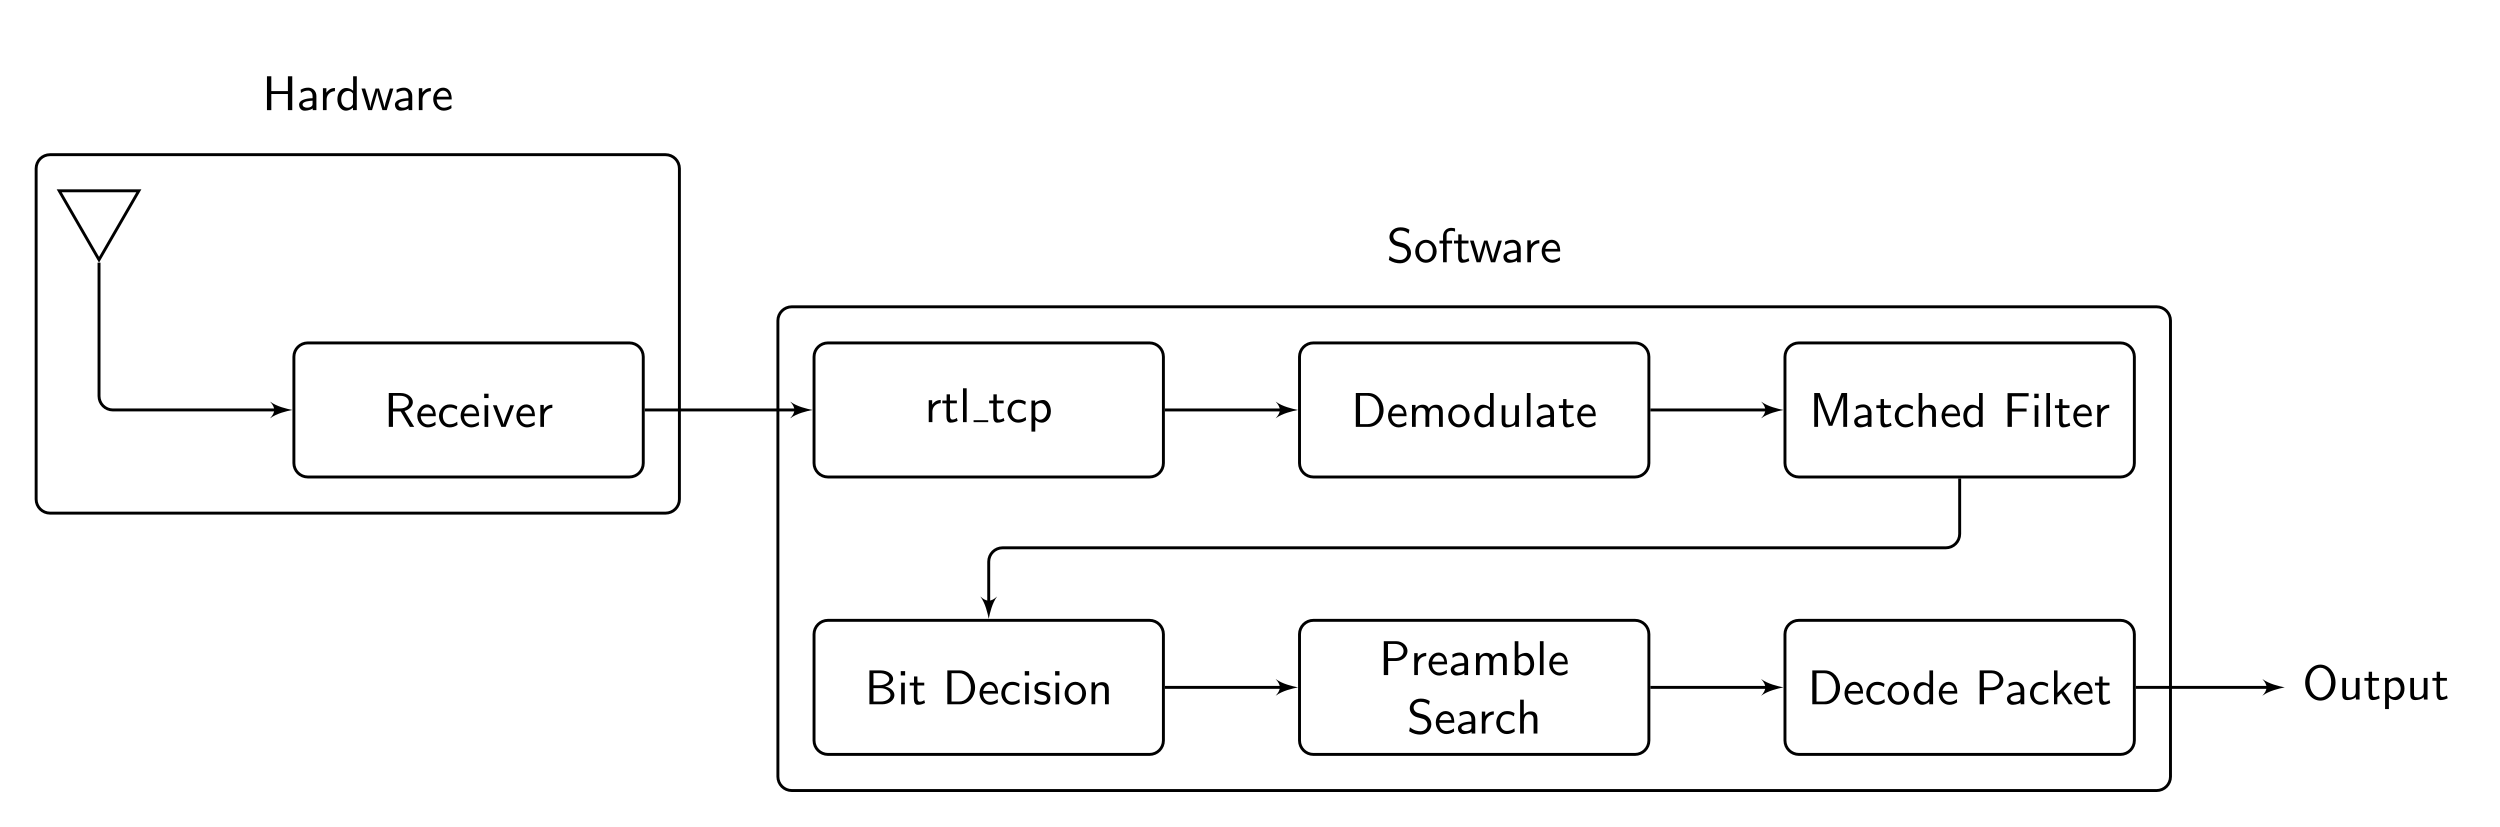 <?xml version="1.0" encoding="UTF-8"?>
<svg xmlns="http://www.w3.org/2000/svg" xmlns:xlink="http://www.w3.org/1999/xlink" width="510.917pt" height="168.944pt" viewBox="0 0 510.917 168.944" version="1.1">
<defs>
<g>
<symbol overflow="visible" id="glyph0-0">
<path style="stroke:none;" d=""/>
</symbol>
<symbol overflow="visible" id="glyph0-1">
<path style="stroke:none;" d="M 4.172 -3.25 C 5.203 -3.547 5.875 -4.25 5.875 -5.062 C 5.875 -6.047 4.781 -6.922 3.359 -6.922 L 0.953 -6.922 L 0.953 0 L 1.812 0 L 1.812 -3.156 L 3.391 -3.156 L 5.266 0 L 6.156 0 Z M 1.812 -3.766 L 1.812 -6.359 L 3.25 -6.359 C 4.406 -6.359 5.062 -5.766 5.062 -5.062 C 5.062 -4.359 4.422 -3.766 3.25 -3.766 Z M 1.812 -3.766 "/>
</symbol>
<symbol overflow="visible" id="glyph0-2">
<path style="stroke:none;" d="M 4.125 -2.188 C 4.125 -2.516 4.109 -3.266 3.734 -3.875 C 3.312 -4.484 2.719 -4.594 2.359 -4.594 C 1.25 -4.594 0.344 -3.531 0.344 -2.25 C 0.344 -0.938 1.312 0.109 2.5 0.109 C 3.125 0.109 3.703 -0.125 4.094 -0.406 L 4.031 -1.062 C 3.406 -0.531 2.734 -0.5 2.516 -0.5 C 1.719 -0.5 1.078 -1.203 1.047 -2.188 Z M 1.094 -2.734 C 1.25 -3.484 1.781 -3.984 2.359 -3.984 C 2.875 -3.984 3.422 -3.656 3.562 -2.734 Z M 1.094 -2.734 "/>
</symbol>
<symbol overflow="visible" id="glyph0-3">
<path style="stroke:none;" d="M 4.094 -4.172 C 3.5 -4.5 3.156 -4.594 2.547 -4.594 C 1.172 -4.594 0.359 -3.391 0.359 -2.219 C 0.359 -0.984 1.266 0.109 2.516 0.109 C 3.047 0.109 3.594 -0.031 4.141 -0.406 L 4.078 -1.062 C 3.562 -0.672 3.031 -0.531 2.516 -0.531 C 1.688 -0.531 1.141 -1.25 1.141 -2.219 C 1.141 -3 1.5 -3.953 2.562 -3.953 C 3.078 -3.953 3.422 -3.875 3.969 -3.516 Z M 4.094 -4.172 "/>
</symbol>
<symbol overflow="visible" id="glyph0-4">
<path style="stroke:none;" d="M 1.625 -6.781 L 0.734 -6.781 L 0.734 -5.891 L 1.625 -5.891 Z M 1.562 -4.422 L 0.812 -4.422 L 0.812 0 L 1.562 0 Z M 1.562 -4.422 "/>
</symbol>
<symbol overflow="visible" id="glyph0-5">
<path style="stroke:none;" d="M 4.453 -4.422 L 3.703 -4.422 L 2.906 -2.359 C 2.703 -1.797 2.391 -1 2.312 -0.531 L 2.297 -0.531 C 2.25 -0.891 1.984 -1.578 1.891 -1.844 L 0.922 -4.422 L 0.141 -4.422 L 1.859 0 L 2.734 0 Z M 4.453 -4.422 "/>
</symbol>
<symbol overflow="visible" id="glyph0-6">
<path style="stroke:none;" d="M 1.562 -2.141 C 1.562 -3.125 2.281 -3.844 3.266 -3.875 L 3.266 -4.531 C 2.375 -4.531 1.828 -4.031 1.516 -3.578 L 1.516 -4.484 L 0.812 -4.484 L 0.812 0 L 1.562 0 Z M 1.562 -2.141 "/>
</symbol>
<symbol overflow="visible" id="glyph0-7">
<path style="stroke:none;" d="M 1.75 -3.844 L 3.156 -3.844 L 3.156 -4.422 L 1.75 -4.422 L 1.75 -5.688 L 1.062 -5.688 L 1.062 -4.422 L 0.188 -4.422 L 0.188 -3.844 L 1.031 -3.844 L 1.031 -1.188 C 1.031 -0.594 1.172 0.109 1.859 0.109 C 2.547 0.109 3.062 -0.141 3.312 -0.266 L 3.156 -0.859 C 2.891 -0.641 2.578 -0.531 2.25 -0.531 C 1.891 -0.531 1.75 -0.828 1.75 -1.359 Z M 1.75 -3.844 "/>
</symbol>
<symbol overflow="visible" id="glyph0-8">
<path style="stroke:none;" d="M 1.562 -6.922 L 0.812 -6.922 L 0.812 0 L 1.562 0 Z M 1.562 -6.922 "/>
</symbol>
<symbol overflow="visible" id="glyph0-9">
<path style="stroke:none;" d="M 1.594 -0.453 C 1.906 -0.172 2.344 0.109 2.938 0.109 C 3.906 0.109 4.781 -0.875 4.781 -2.219 C 4.781 -3.422 4.156 -4.531 3.203 -4.531 C 2.609 -4.531 2.031 -4.328 1.562 -3.938 L 1.562 -4.422 L 0.812 -4.422 L 0.812 1.938 L 1.594 1.938 Z M 1.594 -3.312 C 1.828 -3.672 2.219 -3.891 2.656 -3.891 C 3.406 -3.891 4 -3.141 4 -2.219 C 4 -1.203 3.297 -0.5 2.547 -0.5 C 2.156 -0.5 1.891 -0.703 1.688 -0.969 C 1.594 -1.109 1.594 -1.141 1.594 -1.312 Z M 1.594 -3.312 "/>
</symbol>
<symbol overflow="visible" id="glyph0-10">
<path style="stroke:none;" d="M 0.953 -6.922 L 0.953 0 L 3.578 0 C 5.281 0 6.625 -1.516 6.625 -3.406 C 6.625 -5.328 5.281 -6.922 3.562 -6.922 Z M 1.812 -0.562 L 1.812 -6.359 L 3.344 -6.359 C 4.734 -6.359 5.766 -5.156 5.766 -3.406 C 5.766 -1.703 4.734 -0.562 3.344 -0.562 Z M 1.812 -0.562 "/>
</symbol>
<symbol overflow="visible" id="glyph0-11">
<path style="stroke:none;" d="M 7.109 -2.969 C 7.109 -3.641 6.953 -4.531 5.734 -4.531 C 5.141 -4.531 4.625 -4.25 4.25 -3.719 C 4 -4.469 3.297 -4.531 2.984 -4.531 C 2.266 -4.531 1.797 -4.125 1.531 -3.766 L 1.531 -4.484 L 0.812 -4.484 L 0.812 0 L 1.578 0 L 1.578 -2.438 C 1.578 -3.125 1.859 -3.922 2.594 -3.922 C 3.516 -3.922 3.562 -3.281 3.562 -2.906 L 3.562 0 L 4.344 0 L 4.344 -2.438 C 4.344 -3.125 4.609 -3.922 5.359 -3.922 C 6.281 -3.922 6.328 -3.281 6.328 -2.906 L 6.328 0 L 7.109 0 Z M 7.109 -2.969 "/>
</symbol>
<symbol overflow="visible" id="glyph0-12">
<path style="stroke:none;" d="M 4.672 -2.188 C 4.672 -3.531 3.672 -4.594 2.5 -4.594 C 1.266 -4.594 0.297 -3.5 0.297 -2.188 C 0.297 -0.875 1.312 0.109 2.484 0.109 C 3.672 0.109 4.672 -0.891 4.672 -2.188 Z M 2.484 -0.531 C 1.797 -0.531 1.078 -1.094 1.078 -2.297 C 1.078 -3.5 1.828 -3.984 2.484 -3.984 C 3.188 -3.984 3.891 -3.469 3.891 -2.297 C 3.891 -1.109 3.219 -0.531 2.484 -0.531 Z M 2.484 -0.531 "/>
</symbol>
<symbol overflow="visible" id="glyph0-13">
<path style="stroke:none;" d="M 4.328 -6.922 L 3.578 -6.922 L 3.578 -3.984 C 3.047 -4.422 2.5 -4.531 2.125 -4.531 C 1.141 -4.531 0.359 -3.5 0.359 -2.219 C 0.359 -0.906 1.125 0.109 2.078 0.109 C 2.406 0.109 2.984 0.016 3.547 -0.516 L 3.547 0 L 4.328 0 Z M 3.547 -1.391 C 3.547 -1.25 3.531 -1.062 3.219 -0.781 C 2.984 -0.578 2.734 -0.5 2.484 -0.5 C 1.859 -0.5 1.141 -0.969 1.141 -2.203 C 1.141 -3.516 2 -3.922 2.578 -3.922 C 3.031 -3.922 3.328 -3.703 3.547 -3.375 Z M 3.547 -1.391 "/>
</symbol>
<symbol overflow="visible" id="glyph0-14">
<path style="stroke:none;" d="M 4.344 -4.422 L 3.562 -4.422 L 3.562 -1.531 C 3.562 -0.781 3 -0.438 2.359 -0.438 C 1.656 -0.438 1.578 -0.703 1.578 -1.125 L 1.578 -4.422 L 0.812 -4.422 L 0.812 -1.094 C 0.812 -0.375 1.031 0.109 1.859 0.109 C 2.391 0.109 3.094 -0.047 3.594 -0.484 L 3.594 0 L 4.344 0 Z M 4.344 -4.422 "/>
</symbol>
<symbol overflow="visible" id="glyph0-15">
<path style="stroke:none;" d="M 3.984 -2.875 C 3.984 -3.891 3.25 -4.594 2.328 -4.594 C 1.688 -4.594 1.234 -4.438 0.766 -4.172 L 0.828 -3.516 C 1.344 -3.875 1.844 -4 2.328 -4 C 2.797 -4 3.203 -3.609 3.203 -2.875 L 3.203 -2.438 C 1.703 -2.422 0.438 -2 0.438 -1.125 C 0.438 -0.703 0.703 0.109 1.578 0.109 C 1.719 0.109 2.656 0.094 3.234 -0.359 L 3.234 0 L 3.984 0 Z M 3.203 -1.312 C 3.203 -1.125 3.203 -0.875 2.859 -0.688 C 2.578 -0.516 2.188 -0.5 2.078 -0.5 C 1.609 -0.5 1.156 -0.734 1.156 -1.141 C 1.156 -1.844 2.766 -1.906 3.203 -1.938 Z M 3.203 -1.312 "/>
</symbol>
<symbol overflow="visible" id="glyph0-16">
<path style="stroke:none;" d="M 5.281 -3.531 C 4.938 -2.625 4.469 -1.391 4.359 -0.922 L 4.344 -0.922 C 4.297 -1.141 4.172 -1.5 4.031 -1.922 L 2.469 -6.047 L 2.125 -6.922 L 1 -6.922 L 1 0 L 1.781 0 L 1.781 -6.188 C 1.844 -5.859 2.25 -4.781 2.5 -4.094 L 3.984 -0.219 L 4.703 -0.219 L 6.031 -3.688 C 6.344 -4.5 6.438 -4.75 6.516 -4.953 C 6.609 -5.25 6.875 -5.969 6.922 -6.188 L 6.938 -6.188 L 6.938 0 L 7.719 0 L 7.719 -6.922 L 6.578 -6.922 Z M 5.281 -3.531 "/>
</symbol>
<symbol overflow="visible" id="glyph0-17">
<path style="stroke:none;" d="M 4.344 -2.969 C 4.344 -3.625 4.188 -4.531 2.969 -4.531 C 2.359 -4.531 1.875 -4.234 1.562 -3.812 L 1.562 -6.922 L 0.812 -6.922 L 0.812 0 L 1.578 0 L 1.578 -2.438 C 1.578 -3.094 1.828 -3.922 2.594 -3.922 C 3.547 -3.922 3.562 -3.219 3.562 -2.906 L 3.562 0 L 4.344 0 Z M 4.344 -2.969 "/>
</symbol>
<symbol overflow="visible" id="glyph0-18">
<path style="stroke:none;" d="M 4.828 -3.141 L 4.828 -3.75 L 1.828 -3.75 L 1.828 -6.25 L 3.125 -6.25 C 3.25 -6.25 3.375 -6.234 3.484 -6.234 L 5.25 -6.234 L 5.25 -6.891 L 0.938 -6.891 L 0.938 0 L 1.828 0 L 1.828 -3.141 Z M 4.828 -3.141 "/>
</symbol>
<symbol overflow="visible" id="glyph0-19">
<path style="stroke:none;" d="M 0.969 -6.922 L 0.969 0 L 3.594 0 C 5.031 0 6.078 -0.891 6.078 -1.875 C 6.078 -2.734 5.219 -3.453 4.156 -3.625 C 5.062 -3.844 5.812 -4.422 5.812 -5.188 C 5.812 -6.094 4.75 -6.922 3.328 -6.922 Z M 1.797 -3.891 L 1.797 -6.359 L 3.047 -6.359 C 4.156 -6.359 5.031 -5.828 5.031 -5.172 C 5.031 -4.578 4.328 -3.891 2.953 -3.891 Z M 1.797 -0.562 L 1.797 -3.297 L 3.234 -3.297 C 4.297 -3.297 5.281 -2.688 5.281 -1.891 C 5.281 -1.141 4.391 -0.562 3.312 -0.562 Z M 1.797 -0.562 "/>
</symbol>
<symbol overflow="visible" id="glyph0-20">
<path style="stroke:none;" d="M 3.422 -4.281 C 2.906 -4.516 2.5 -4.594 1.984 -4.594 C 1.734 -4.594 0.328 -4.594 0.328 -3.297 C 0.328 -2.797 0.625 -2.484 0.875 -2.297 C 1.172 -2.078 1.391 -2.031 1.938 -1.922 C 2.297 -1.859 2.875 -1.734 2.875 -1.203 C 2.875 -0.516 2.094 -0.516 1.938 -0.516 C 1.141 -0.516 0.578 -0.891 0.406 -1 L 0.281 -0.328 C 0.594 -0.172 1.141 0.109 1.953 0.109 C 2.141 0.109 2.688 0.109 3.109 -0.203 C 3.422 -0.453 3.594 -0.844 3.594 -1.281 C 3.594 -1.828 3.219 -2.156 3.203 -2.188 C 2.812 -2.547 2.547 -2.609 2.047 -2.688 C 1.5 -2.797 1.031 -2.906 1.031 -3.391 C 1.031 -4 1.75 -4 1.891 -4 C 2.203 -4 2.734 -3.969 3.297 -3.625 Z M 3.422 -4.281 "/>
</symbol>
<symbol overflow="visible" id="glyph0-21">
<path style="stroke:none;" d="M 4.344 -2.969 C 4.344 -3.625 4.188 -4.531 2.969 -4.531 C 2.078 -4.531 1.578 -3.859 1.531 -3.781 L 1.531 -4.484 L 0.812 -4.484 L 0.812 0 L 1.578 0 L 1.578 -2.438 C 1.578 -3.094 1.828 -3.922 2.594 -3.922 C 3.547 -3.922 3.562 -3.219 3.562 -2.906 L 3.562 0 L 4.344 0 Z M 4.344 -2.969 "/>
</symbol>
<symbol overflow="visible" id="glyph0-22">
<path style="stroke:none;" d="M 3.516 -2.875 C 4.75 -2.875 5.797 -3.781 5.797 -4.906 C 5.797 -5.969 4.812 -6.922 3.438 -6.922 L 0.953 -6.922 L 0.953 0 L 1.844 0 L 1.844 -2.875 Z M 3.219 -6.359 C 4.312 -6.359 5 -5.75 5 -4.906 C 5 -4.109 4.359 -3.453 3.219 -3.453 L 1.812 -3.453 L 1.812 -6.359 Z M 3.219 -6.359 "/>
</symbol>
<symbol overflow="visible" id="glyph0-23">
<path style="stroke:none;" d="M 1.562 -6.922 L 0.812 -6.922 L 0.812 0 L 1.594 0 L 1.594 -0.453 C 1.828 -0.234 2.266 0.109 2.938 0.109 C 3.922 0.109 4.781 -0.891 4.781 -2.219 C 4.781 -3.453 4.109 -4.531 3.172 -4.531 C 2.781 -4.531 2.156 -4.438 1.562 -3.953 Z M 1.594 -3.344 C 1.75 -3.578 2.109 -3.922 2.656 -3.922 C 3.25 -3.922 4 -3.5 4 -2.219 C 4 -0.922 3.172 -0.5 2.562 -0.5 C 2.172 -0.5 1.844 -0.672 1.594 -1.141 Z M 1.594 -3.344 "/>
</symbol>
<symbol overflow="visible" id="glyph0-24">
<path style="stroke:none;" d="M 4.641 -6.641 C 4.094 -6.969 3.531 -7.141 2.812 -7.141 C 1.422 -7.141 0.562 -6.156 0.562 -5.172 C 0.562 -4.75 0.703 -4.328 1.094 -3.906 C 1.516 -3.453 1.953 -3.344 2.547 -3.203 C 3.391 -2.984 3.484 -2.953 3.766 -2.719 C 3.969 -2.547 4.188 -2.219 4.188 -1.781 C 4.188 -1.125 3.641 -0.469 2.734 -0.469 C 2.328 -0.469 1.422 -0.562 0.594 -1.281 L 0.438 -0.469 C 1.312 0.078 2.109 0.219 2.734 0.219 C 4.062 0.219 4.969 -0.781 4.969 -1.891 C 4.969 -2.531 4.672 -3.016 4.453 -3.25 C 3.984 -3.75 3.656 -3.844 2.734 -4.062 C 2.156 -4.203 2 -4.25 1.688 -4.5 C 1.625 -4.562 1.344 -4.859 1.344 -5.297 C 1.344 -5.875 1.891 -6.484 2.797 -6.484 C 3.641 -6.484 4.109 -6.156 4.484 -5.844 Z M 4.641 -6.641 "/>
</symbol>
<symbol overflow="visible" id="glyph0-25">
<path style="stroke:none;" d="M 2.797 -2.719 L 4.469 -4.422 L 3.578 -4.422 L 1.562 -2.359 L 1.562 -6.922 L 0.844 -6.922 L 0.844 0 L 1.531 0 L 1.531 -1.406 L 2.328 -2.234 L 3.875 0 L 4.688 0 Z M 2.797 -2.719 "/>
</symbol>
<symbol overflow="visible" id="glyph0-26">
<path style="stroke:none;" d="M 6.766 -3.438 C 6.766 -5.531 5.328 -7.141 3.672 -7.141 C 1.969 -7.141 0.562 -5.516 0.562 -3.438 C 0.562 -1.328 2.031 0.219 3.656 0.219 C 5.328 0.219 6.766 -1.344 6.766 -3.438 Z M 3.672 -0.422 C 2.5 -0.422 1.453 -1.672 1.453 -3.594 C 1.453 -5.406 2.547 -6.5 3.656 -6.5 C 4.812 -6.5 5.875 -5.375 5.875 -3.594 C 5.875 -1.641 4.812 -0.422 3.672 -0.422 Z M 3.672 -0.422 "/>
</symbol>
<symbol overflow="visible" id="glyph0-27">
<path style="stroke:none;" d="M 6.109 -6.922 L 5.219 -6.922 L 5.219 -3.891 L 1.828 -3.891 L 1.828 -6.922 L 0.938 -6.922 L 0.938 0 L 1.828 0 L 1.828 -3.297 L 5.219 -3.297 L 5.219 0 L 6.109 0 Z M 6.109 -6.922 "/>
</symbol>
<symbol overflow="visible" id="glyph0-28">
<path style="stroke:none;" d="M 6.656 -4.422 L 5.938 -4.422 L 5.297 -2.312 C 5.188 -1.953 4.891 -0.969 4.828 -0.531 C 4.781 -0.844 4.531 -1.734 4.359 -2.297 L 3.719 -4.422 L 3.016 -4.422 L 2.453 -2.547 C 2.344 -2.203 2 -1.062 1.969 -0.547 L 1.953 -0.547 C 1.906 -1.031 1.578 -2.156 1.422 -2.703 L 0.891 -4.422 L 0.141 -4.422 L 1.5 0 L 2.297 0 C 2.344 -0.156 2.688 -1.281 2.906 -2.047 C 3.047 -2.516 3.328 -3.5 3.359 -3.875 L 3.375 -3.875 C 3.391 -3.594 3.562 -2.906 3.688 -2.469 L 4.422 0 L 5.297 0 Z M 6.656 -4.422 "/>
</symbol>
<symbol overflow="visible" id="glyph0-29">
<path style="stroke:none;" d="M 1.75 -3.844 L 2.844 -3.844 L 2.844 -4.422 L 1.719 -4.422 L 1.719 -5.609 C 1.719 -6.344 2.391 -6.422 2.656 -6.422 C 2.844 -6.422 3.125 -6.406 3.453 -6.25 L 3.453 -6.922 C 3.344 -6.953 3.031 -7.031 2.656 -7.031 C 1.719 -7.031 1 -6.312 1 -5.328 L 1 -4.422 L 0.266 -4.422 L 0.266 -3.844 L 1 -3.844 L 1 0 L 1.75 0 Z M 1.75 -3.844 "/>
</symbol>
</g>
<clipPath id="clip1">
  <path d="M 150 54 L 453 54 L 453 168.945 L 150 168.945 Z M 150 54 "/>
</clipPath>
</defs>
<g id="surface1">
<path style="fill:none;stroke-width:0.598;stroke-linecap:butt;stroke-linejoin:miter;stroke:rgb(0%,0%,0%);stroke-opacity:1;stroke-miterlimit:10;" d="M -0.002 -9.392 L 8.135 4.698 L -8.135 4.698 Z M -0.002 -9.392 " transform="matrix(1,0,0,-1,20.24,43.694)"/>
<path style="fill:none;stroke-width:0.598;stroke-linecap:butt;stroke-linejoin:miter;stroke:rgb(0%,0%,0%);stroke-opacity:1;stroke-miterlimit:10;" d="M 108.385 -26.388 L 42.658 -26.388 C 41.092 -26.388 39.822 -27.658 39.822 -29.224 L 39.822 -50.954 C 39.822 -52.517 41.092 -53.786 42.658 -53.786 L 108.385 -53.786 C 109.951 -53.786 111.221 -52.517 111.221 -50.954 L 111.221 -29.224 C 111.221 -27.658 109.951 -26.388 108.385 -26.388 Z M 108.385 -26.388 " transform="matrix(1,0,0,-1,20.24,43.694)"/>
<g style="fill:rgb(0%,0%,0%);fill-opacity:1;">
  <use xlink:href="#glyph0-1" x="78.499" y="87.241"/>
  <use xlink:href="#glyph0-2" x="84.933" y="87.241"/>
  <use xlink:href="#glyph0-3" x="89.36" y="87.241"/>
  <use xlink:href="#glyph0-2" x="93.788" y="87.241"/>
  <use xlink:href="#glyph0-4" x="98.215" y="87.241"/>
  <use xlink:href="#glyph0-5" x="100.595" y="87.241"/>
  <use xlink:href="#glyph0-2" x="105.189" y="87.241"/>
  <use xlink:href="#glyph0-6" x="109.616" y="87.241"/>
</g>
<path style="fill:none;stroke-width:0.598;stroke-linecap:butt;stroke-linejoin:miter;stroke:rgb(0%,0%,0%);stroke-opacity:1;stroke-miterlimit:10;" d="M 214.686 -26.388 L 148.959 -26.388 C 147.393 -26.388 146.123 -27.658 146.123 -29.224 L 146.123 -50.954 C 146.123 -52.517 147.393 -53.786 148.959 -53.786 L 214.686 -53.786 C 216.252 -53.786 217.522 -52.517 217.522 -50.954 L 217.522 -29.224 C 217.522 -27.658 216.252 -26.388 214.686 -26.388 Z M 214.686 -26.388 " transform="matrix(1,0,0,-1,20.24,43.694)"/>
<g style="fill:rgb(0%,0%,0%);fill-opacity:1;">
  <use xlink:href="#glyph0-6" x="188.99" y="86.272"/>
  <use xlink:href="#glyph0-7" x="192.394" y="86.272"/>
  <use xlink:href="#glyph0-8" x="195.992" y="86.272"/>
</g>
<path style="fill:none;stroke-width:0.398;stroke-linecap:butt;stroke-linejoin:miter;stroke:rgb(0%,0%,0%);stroke-opacity:1;stroke-miterlimit:10;" d="M -0 -0.001 L 2.988 -0.001 " transform="matrix(1,0,0,-1,198.969,86.073)"/>
<g style="fill:rgb(0%,0%,0%);fill-opacity:1;">
  <use xlink:href="#glyph0-7" x="201.958" y="86.272"/>
  <use xlink:href="#glyph0-3" x="205.555" y="86.272"/>
  <use xlink:href="#glyph0-9" x="209.983" y="86.272"/>
</g>
<path style="fill:none;stroke-width:0.598;stroke-linecap:butt;stroke-linejoin:miter;stroke:rgb(0%,0%,0%);stroke-opacity:1;stroke-miterlimit:10;" d="M 313.901 -26.388 L 248.17 -26.388 C 246.608 -26.388 245.338 -27.658 245.338 -29.224 L 245.338 -50.954 C 245.338 -52.517 246.608 -53.786 248.17 -53.786 L 313.901 -53.786 C 315.467 -53.786 316.737 -52.517 316.737 -50.954 L 316.737 -29.224 C 316.737 -27.658 315.467 -26.388 313.901 -26.388 Z M 313.901 -26.388 " transform="matrix(1,0,0,-1,20.24,43.694)"/>
<g style="fill:rgb(0%,0%,0%);fill-opacity:1;">
  <use xlink:href="#glyph0-10" x="276.131" y="87.241"/>
  <use xlink:href="#glyph0-2" x="283.326" y="87.241"/>
  <use xlink:href="#glyph0-11" x="287.753" y="87.241"/>
  <use xlink:href="#glyph0-12" x="295.668" y="87.241"/>
</g>
<g style="fill:rgb(0%,0%,0%);fill-opacity:1;">
  <use xlink:href="#glyph0-13" x="300.928" y="87.241"/>
  <use xlink:href="#glyph0-14" x="306.076" y="87.241"/>
  <use xlink:href="#glyph0-8" x="311.223" y="87.241"/>
  <use xlink:href="#glyph0-15" x="313.603" y="87.241"/>
  <use xlink:href="#glyph0-7" x="318.391" y="87.241"/>
  <use xlink:href="#glyph0-2" x="321.989" y="87.241"/>
</g>
<path style="fill:none;stroke-width:0.598;stroke-linecap:butt;stroke-linejoin:miter;stroke:rgb(0%,0%,0%);stroke-opacity:1;stroke-miterlimit:10;" d="M 413.115 -26.388 L 347.385 -26.388 C 345.819 -26.388 344.549 -27.658 344.549 -29.224 L 344.549 -50.954 C 344.549 -52.517 345.819 -53.786 347.385 -53.786 L 413.115 -53.786 C 414.682 -53.786 415.951 -52.517 415.951 -50.954 L 415.951 -29.224 C 415.951 -27.658 414.682 -26.388 413.115 -26.388 Z M 413.115 -26.388 " transform="matrix(1,0,0,-1,20.24,43.694)"/>
<g style="fill:rgb(0%,0%,0%);fill-opacity:1;">
  <use xlink:href="#glyph0-16" x="369.767" y="87.241"/>
  <use xlink:href="#glyph0-15" x="378.484" y="87.241"/>
  <use xlink:href="#glyph0-7" x="383.272" y="87.241"/>
  <use xlink:href="#glyph0-3" x="386.87" y="87.241"/>
  <use xlink:href="#glyph0-17" x="391.297" y="87.241"/>
  <use xlink:href="#glyph0-2" x="396.445" y="87.241"/>
  <use xlink:href="#glyph0-13" x="400.872" y="87.241"/>
</g>
<g style="fill:rgb(0%,0%,0%);fill-opacity:1;">
  <use xlink:href="#glyph0-18" x="409.337" y="87.241"/>
  <use xlink:href="#glyph0-4" x="415.01" y="87.241"/>
  <use xlink:href="#glyph0-8" x="417.39" y="87.241"/>
  <use xlink:href="#glyph0-7" x="419.77" y="87.241"/>
  <use xlink:href="#glyph0-2" x="423.368" y="87.241"/>
  <use xlink:href="#glyph0-6" x="427.795" y="87.241"/>
</g>
<path style="fill:none;stroke-width:0.598;stroke-linecap:butt;stroke-linejoin:miter;stroke:rgb(0%,0%,0%);stroke-opacity:1;stroke-miterlimit:10;" d="M 214.686 -83.083 L 148.959 -83.083 C 147.393 -83.083 146.123 -84.353 146.123 -85.919 L 146.123 -107.646 C 146.123 -109.212 147.393 -110.482 148.959 -110.482 L 214.686 -110.482 C 216.252 -110.482 217.522 -109.212 217.522 -107.646 L 217.522 -85.919 C 217.522 -84.353 216.252 -83.083 214.686 -83.083 Z M 214.686 -83.083 " transform="matrix(1,0,0,-1,20.24,43.694)"/>
<g style="fill:rgb(0%,0%,0%);fill-opacity:1;">
  <use xlink:href="#glyph0-19" x="176.711" y="143.934"/>
  <use xlink:href="#glyph0-4" x="183.353" y="143.934"/>
  <use xlink:href="#glyph0-7" x="185.733" y="143.934"/>
</g>
<g style="fill:rgb(0%,0%,0%);fill-opacity:1;">
  <use xlink:href="#glyph0-10" x="192.648" y="143.934"/>
  <use xlink:href="#glyph0-2" x="199.843" y="143.934"/>
  <use xlink:href="#glyph0-3" x="204.271" y="143.934"/>
  <use xlink:href="#glyph0-4" x="208.698" y="143.934"/>
  <use xlink:href="#glyph0-20" x="211.078" y="143.934"/>
  <use xlink:href="#glyph0-4" x="214.897" y="143.934"/>
  <use xlink:href="#glyph0-12" x="217.277" y="143.934"/>
  <use xlink:href="#glyph0-21" x="222.258" y="143.934"/>
</g>
<path style="fill:none;stroke-width:0.598;stroke-linecap:butt;stroke-linejoin:miter;stroke:rgb(0%,0%,0%);stroke-opacity:1;stroke-miterlimit:10;" d="M 313.901 -83.083 L 248.17 -83.083 C 246.608 -83.083 245.338 -84.353 245.338 -85.919 L 245.338 -107.646 C 245.338 -109.212 246.608 -110.482 248.17 -110.482 L 313.901 -110.482 C 315.467 -110.482 316.737 -109.212 316.737 -107.646 L 316.737 -85.919 C 316.737 -84.353 315.467 -83.083 313.901 -83.083 Z M 313.901 -83.083 " transform="matrix(1,0,0,-1,20.24,43.694)"/>
<g style="fill:rgb(0%,0%,0%);fill-opacity:1;">
  <use xlink:href="#glyph0-22" x="281.846" y="137.956"/>
  <use xlink:href="#glyph0-6" x="288.211" y="137.956"/>
  <use xlink:href="#glyph0-2" x="291.615" y="137.956"/>
  <use xlink:href="#glyph0-15" x="296.043" y="137.956"/>
  <use xlink:href="#glyph0-11" x="300.831" y="137.956"/>
  <use xlink:href="#glyph0-23" x="308.745" y="137.956"/>
  <use xlink:href="#glyph0-8" x="313.893" y="137.956"/>
  <use xlink:href="#glyph0-2" x="316.273" y="137.956"/>
</g>
<g style="fill:rgb(0%,0%,0%);fill-opacity:1;">
  <use xlink:href="#glyph0-24" x="287.547" y="149.911"/>
  <use xlink:href="#glyph0-2" x="293.082" y="149.911"/>
  <use xlink:href="#glyph0-15" x="297.51" y="149.911"/>
</g>
<g style="fill:rgb(0%,0%,0%);fill-opacity:1;">
  <use xlink:href="#glyph0-6" x="302.019" y="149.911"/>
  <use xlink:href="#glyph0-3" x="305.423" y="149.911"/>
  <use xlink:href="#glyph0-17" x="309.85" y="149.911"/>
</g>
<path style="fill:none;stroke-width:0.598;stroke-linecap:butt;stroke-linejoin:miter;stroke:rgb(0%,0%,0%);stroke-opacity:1;stroke-miterlimit:10;" d="M 413.115 -83.083 L 347.385 -83.083 C 345.819 -83.083 344.549 -84.353 344.549 -85.919 L 344.549 -107.646 C 344.549 -109.212 345.819 -110.482 347.385 -110.482 L 413.115 -110.482 C 414.682 -110.482 415.951 -109.212 415.951 -107.646 L 415.951 -85.919 C 415.951 -84.353 414.682 -83.083 413.115 -83.083 Z M 413.115 -83.083 " transform="matrix(1,0,0,-1,20.24,43.694)"/>
<g style="fill:rgb(0%,0%,0%);fill-opacity:1;">
  <use xlink:href="#glyph0-10" x="369.421" y="143.934"/>
  <use xlink:href="#glyph0-2" x="376.616" y="143.934"/>
  <use xlink:href="#glyph0-3" x="381.043" y="143.934"/>
  <use xlink:href="#glyph0-12" x="385.471" y="143.934"/>
</g>
<g style="fill:rgb(0%,0%,0%);fill-opacity:1;">
  <use xlink:href="#glyph0-13" x="390.731" y="143.934"/>
  <use xlink:href="#glyph0-2" x="395.879" y="143.934"/>
</g>
<g style="fill:rgb(0%,0%,0%);fill-opacity:1;">
  <use xlink:href="#glyph0-22" x="403.624" y="143.934"/>
</g>
<g style="fill:rgb(0%,0%,0%);fill-opacity:1;">
  <use xlink:href="#glyph0-15" x="409.71" y="143.934"/>
  <use xlink:href="#glyph0-3" x="414.498" y="143.934"/>
  <use xlink:href="#glyph0-25" x="418.925" y="143.934"/>
</g>
<g style="fill:rgb(0%,0%,0%);fill-opacity:1;">
  <use xlink:href="#glyph0-2" x="423.527" y="143.934"/>
  <use xlink:href="#glyph0-7" x="427.954" y="143.934"/>
</g>
<g style="fill:rgb(0%,0%,0%);fill-opacity:1;">
  <use xlink:href="#glyph0-26" x="470.539" y="142.965"/>
  <use xlink:href="#glyph0-14" x="477.872" y="142.965"/>
  <use xlink:href="#glyph0-7" x="483.02" y="142.965"/>
  <use xlink:href="#glyph0-9" x="486.618" y="142.965"/>
  <use xlink:href="#glyph0-14" x="491.765" y="142.965"/>
  <use xlink:href="#glyph0-7" x="496.913" y="142.965"/>
</g>
<path style="fill:none;stroke-width:0.598;stroke-linecap:butt;stroke-linejoin:miter;stroke:rgb(0%,0%,0%);stroke-opacity:1;stroke-miterlimit:10;" d="M -0.002 -9.99 L -0.002 -37.255 C -0.002 -38.818 1.268 -40.087 2.834 -40.087 L 36.776 -40.087 " transform="matrix(1,0,0,-1,20.24,43.694)"/>
<path style=" stroke:none;fill-rule:nonzero;fill:rgb(0%,0%,0%);fill-opacity:1;" d="M 59.762 83.781 C 58.617 83.555 56.555 83.094 55.18 82.062 C 56.328 83.324 56.328 84.242 55.18 85.5 C 56.555 84.469 58.617 84.012 59.762 83.781 Z M 59.762 83.781 "/>
<path style="fill:none;stroke-width:0.598;stroke-linecap:butt;stroke-linejoin:miter;stroke:rgb(0%,0%,0%);stroke-opacity:1;stroke-miterlimit:10;" d="M 111.522 -40.087 L 143.072 -40.087 " transform="matrix(1,0,0,-1,20.24,43.694)"/>
<path style=" stroke:none;fill-rule:nonzero;fill:rgb(0%,0%,0%);fill-opacity:1;" d="M 166.062 83.781 C 164.918 83.555 162.855 83.094 161.48 82.062 C 162.629 83.324 162.629 84.242 161.48 85.5 C 162.855 84.469 164.918 84.012 166.062 83.781 Z M 166.062 83.781 "/>
<path style="fill:none;stroke-width:0.598;stroke-linecap:butt;stroke-linejoin:miter;stroke:rgb(0%,0%,0%);stroke-opacity:1;stroke-miterlimit:10;" d="M 217.822 -40.087 L 242.287 -40.087 " transform="matrix(1,0,0,-1,20.24,43.694)"/>
<path style=" stroke:none;fill-rule:nonzero;fill:rgb(0%,0%,0%);fill-opacity:1;" d="M 265.277 83.781 C 264.133 83.555 262.07 83.094 260.695 82.062 C 261.84 83.324 261.84 84.242 260.695 85.5 C 262.07 84.469 264.133 84.012 265.277 83.781 Z M 265.277 83.781 "/>
<path style="fill:none;stroke-width:0.598;stroke-linecap:butt;stroke-linejoin:miter;stroke:rgb(0%,0%,0%);stroke-opacity:1;stroke-miterlimit:10;" d="M 317.033 -40.087 L 341.502 -40.087 " transform="matrix(1,0,0,-1,20.24,43.694)"/>
<path style=" stroke:none;fill-rule:nonzero;fill:rgb(0%,0%,0%);fill-opacity:1;" d="M 364.492 83.781 C 363.348 83.555 361.285 83.094 359.91 82.062 C 361.055 83.324 361.055 84.242 359.91 85.5 C 361.285 84.469 363.348 84.012 364.492 83.781 Z M 364.492 83.781 "/>
<path style="fill:none;stroke-width:0.598;stroke-linecap:butt;stroke-linejoin:miter;stroke:rgb(0%,0%,0%);stroke-opacity:1;stroke-miterlimit:10;" d="M 380.252 -54.087 L 380.252 -65.423 C 380.252 -66.99 378.983 -68.259 377.416 -68.259 L 184.658 -68.259 C 183.092 -68.259 181.822 -69.529 181.822 -71.095 L 181.822 -80.036 " transform="matrix(1,0,0,-1,20.24,43.694)"/>
<path style=" stroke:none;fill-rule:nonzero;fill:rgb(0%,0%,0%);fill-opacity:1;" d="M 202.062 126.477 C 202.293 125.332 202.75 123.27 203.781 121.895 C 202.52 123.043 201.605 123.043 200.344 121.895 C 201.375 123.27 201.832 125.332 202.062 126.477 Z M 202.062 126.477 "/>
<path style="fill:none;stroke-width:0.598;stroke-linecap:butt;stroke-linejoin:miter;stroke:rgb(0%,0%,0%);stroke-opacity:1;stroke-miterlimit:10;" d="M 217.822 -96.783 L 242.287 -96.783 " transform="matrix(1,0,0,-1,20.24,43.694)"/>
<path style=" stroke:none;fill-rule:nonzero;fill:rgb(0%,0%,0%);fill-opacity:1;" d="M 265.277 140.477 C 264.133 140.246 262.07 139.789 260.695 138.758 C 261.84 140.02 261.84 140.934 260.695 142.195 C 262.07 141.164 264.133 140.707 265.277 140.477 Z M 265.277 140.477 "/>
<path style="fill:none;stroke-width:0.598;stroke-linecap:butt;stroke-linejoin:miter;stroke:rgb(0%,0%,0%);stroke-opacity:1;stroke-miterlimit:10;" d="M 317.033 -96.783 L 341.502 -96.783 " transform="matrix(1,0,0,-1,20.24,43.694)"/>
<path style=" stroke:none;fill-rule:nonzero;fill:rgb(0%,0%,0%);fill-opacity:1;" d="M 364.492 140.477 C 363.348 140.246 361.285 139.789 359.91 138.758 C 361.055 140.02 361.055 140.934 359.91 142.195 C 361.285 141.164 363.348 140.707 364.492 140.477 Z M 364.492 140.477 "/>
<path style="fill:none;stroke-width:0.598;stroke-linecap:butt;stroke-linejoin:miter;stroke:rgb(0%,0%,0%);stroke-opacity:1;stroke-miterlimit:10;" d="M 416.248 -96.783 L 443.936 -96.783 " transform="matrix(1,0,0,-1,20.24,43.694)"/>
<path style=" stroke:none;fill-rule:nonzero;fill:rgb(0%,0%,0%);fill-opacity:1;" d="M 466.926 140.477 C 465.781 140.246 463.719 139.789 462.344 138.758 C 463.488 140.02 463.488 140.934 462.344 142.195 C 463.719 141.164 465.781 140.707 466.926 140.477 Z M 466.926 140.477 "/>
<path style="fill:none;stroke-width:0.598;stroke-linecap:butt;stroke-linejoin:miter;stroke:rgb(0%,0%,0%);stroke-opacity:1;stroke-miterlimit:10;" d="M 115.772 12.081 L -10.021 12.081 C -11.584 12.081 -12.853 10.815 -12.853 9.249 L -12.853 -58.337 C -12.853 -59.904 -11.584 -61.173 -10.021 -61.173 L 115.772 -61.173 C 117.338 -61.173 118.608 -59.904 118.608 -58.337 L 118.608 9.249 C 118.608 10.815 117.338 12.081 115.772 12.081 Z M 115.772 12.081 " transform="matrix(1,0,0,-1,20.24,43.694)"/>
<g style="fill:rgb(0%,0%,0%);fill-opacity:1;">
  <use xlink:href="#glyph0-27" x="53.619" y="22.51"/>
  <use xlink:href="#glyph0-15" x="60.676" y="22.51"/>
</g>
<g style="fill:rgb(0%,0%,0%);fill-opacity:1;">
  <use xlink:href="#glyph0-6" x="65.185" y="22.51"/>
  <use xlink:href="#glyph0-13" x="68.589" y="22.51"/>
  <use xlink:href="#glyph0-28" x="73.736" y="22.51"/>
</g>
<g style="fill:rgb(0%,0%,0%);fill-opacity:1;">
  <use xlink:href="#glyph0-15" x="80.265" y="22.51"/>
</g>
<g style="fill:rgb(0%,0%,0%);fill-opacity:1;">
  <use xlink:href="#glyph0-6" x="84.784" y="22.51"/>
  <use xlink:href="#glyph0-2" x="88.188" y="22.51"/>
</g>
<g clip-path="url(#clip1)" clip-rule="nonzero">
<path style="fill:none;stroke-width:0.598;stroke-linecap:butt;stroke-linejoin:miter;stroke:rgb(0%,0%,0%);stroke-opacity:1;stroke-miterlimit:10;" d="M 420.502 -19.005 L 141.572 -19.005 C 140.006 -19.005 138.737 -20.275 138.737 -21.837 L 138.737 -115.033 C 138.737 -116.599 140.006 -117.865 141.572 -117.865 L 420.502 -117.865 C 422.065 -117.865 423.334 -116.599 423.334 -115.033 L 423.334 -21.837 C 423.334 -20.275 422.065 -19.005 420.502 -19.005 Z M 420.502 -19.005 " transform="matrix(1,0,0,-1,20.24,43.694)"/>
</g>
<g style="fill:rgb(0%,0%,0%);fill-opacity:1;">
  <use xlink:href="#glyph0-24" x="283.395" y="53.596"/>
  <use xlink:href="#glyph0-12" x="288.93" y="53.596"/>
  <use xlink:href="#glyph0-29" x="293.912" y="53.596"/>
  <use xlink:href="#glyph0-7" x="296.956" y="53.596"/>
</g>
<g style="fill:rgb(0%,0%,0%);fill-opacity:1;">
  <use xlink:href="#glyph0-28" x="300.275" y="53.596"/>
</g>
<g style="fill:rgb(0%,0%,0%);fill-opacity:1;">
  <use xlink:href="#glyph0-15" x="306.803" y="53.596"/>
</g>
<g style="fill:rgb(0%,0%,0%);fill-opacity:1;">
  <use xlink:href="#glyph0-6" x="311.322" y="53.596"/>
  <use xlink:href="#glyph0-2" x="314.726" y="53.596"/>
</g>
</g>
</svg>
